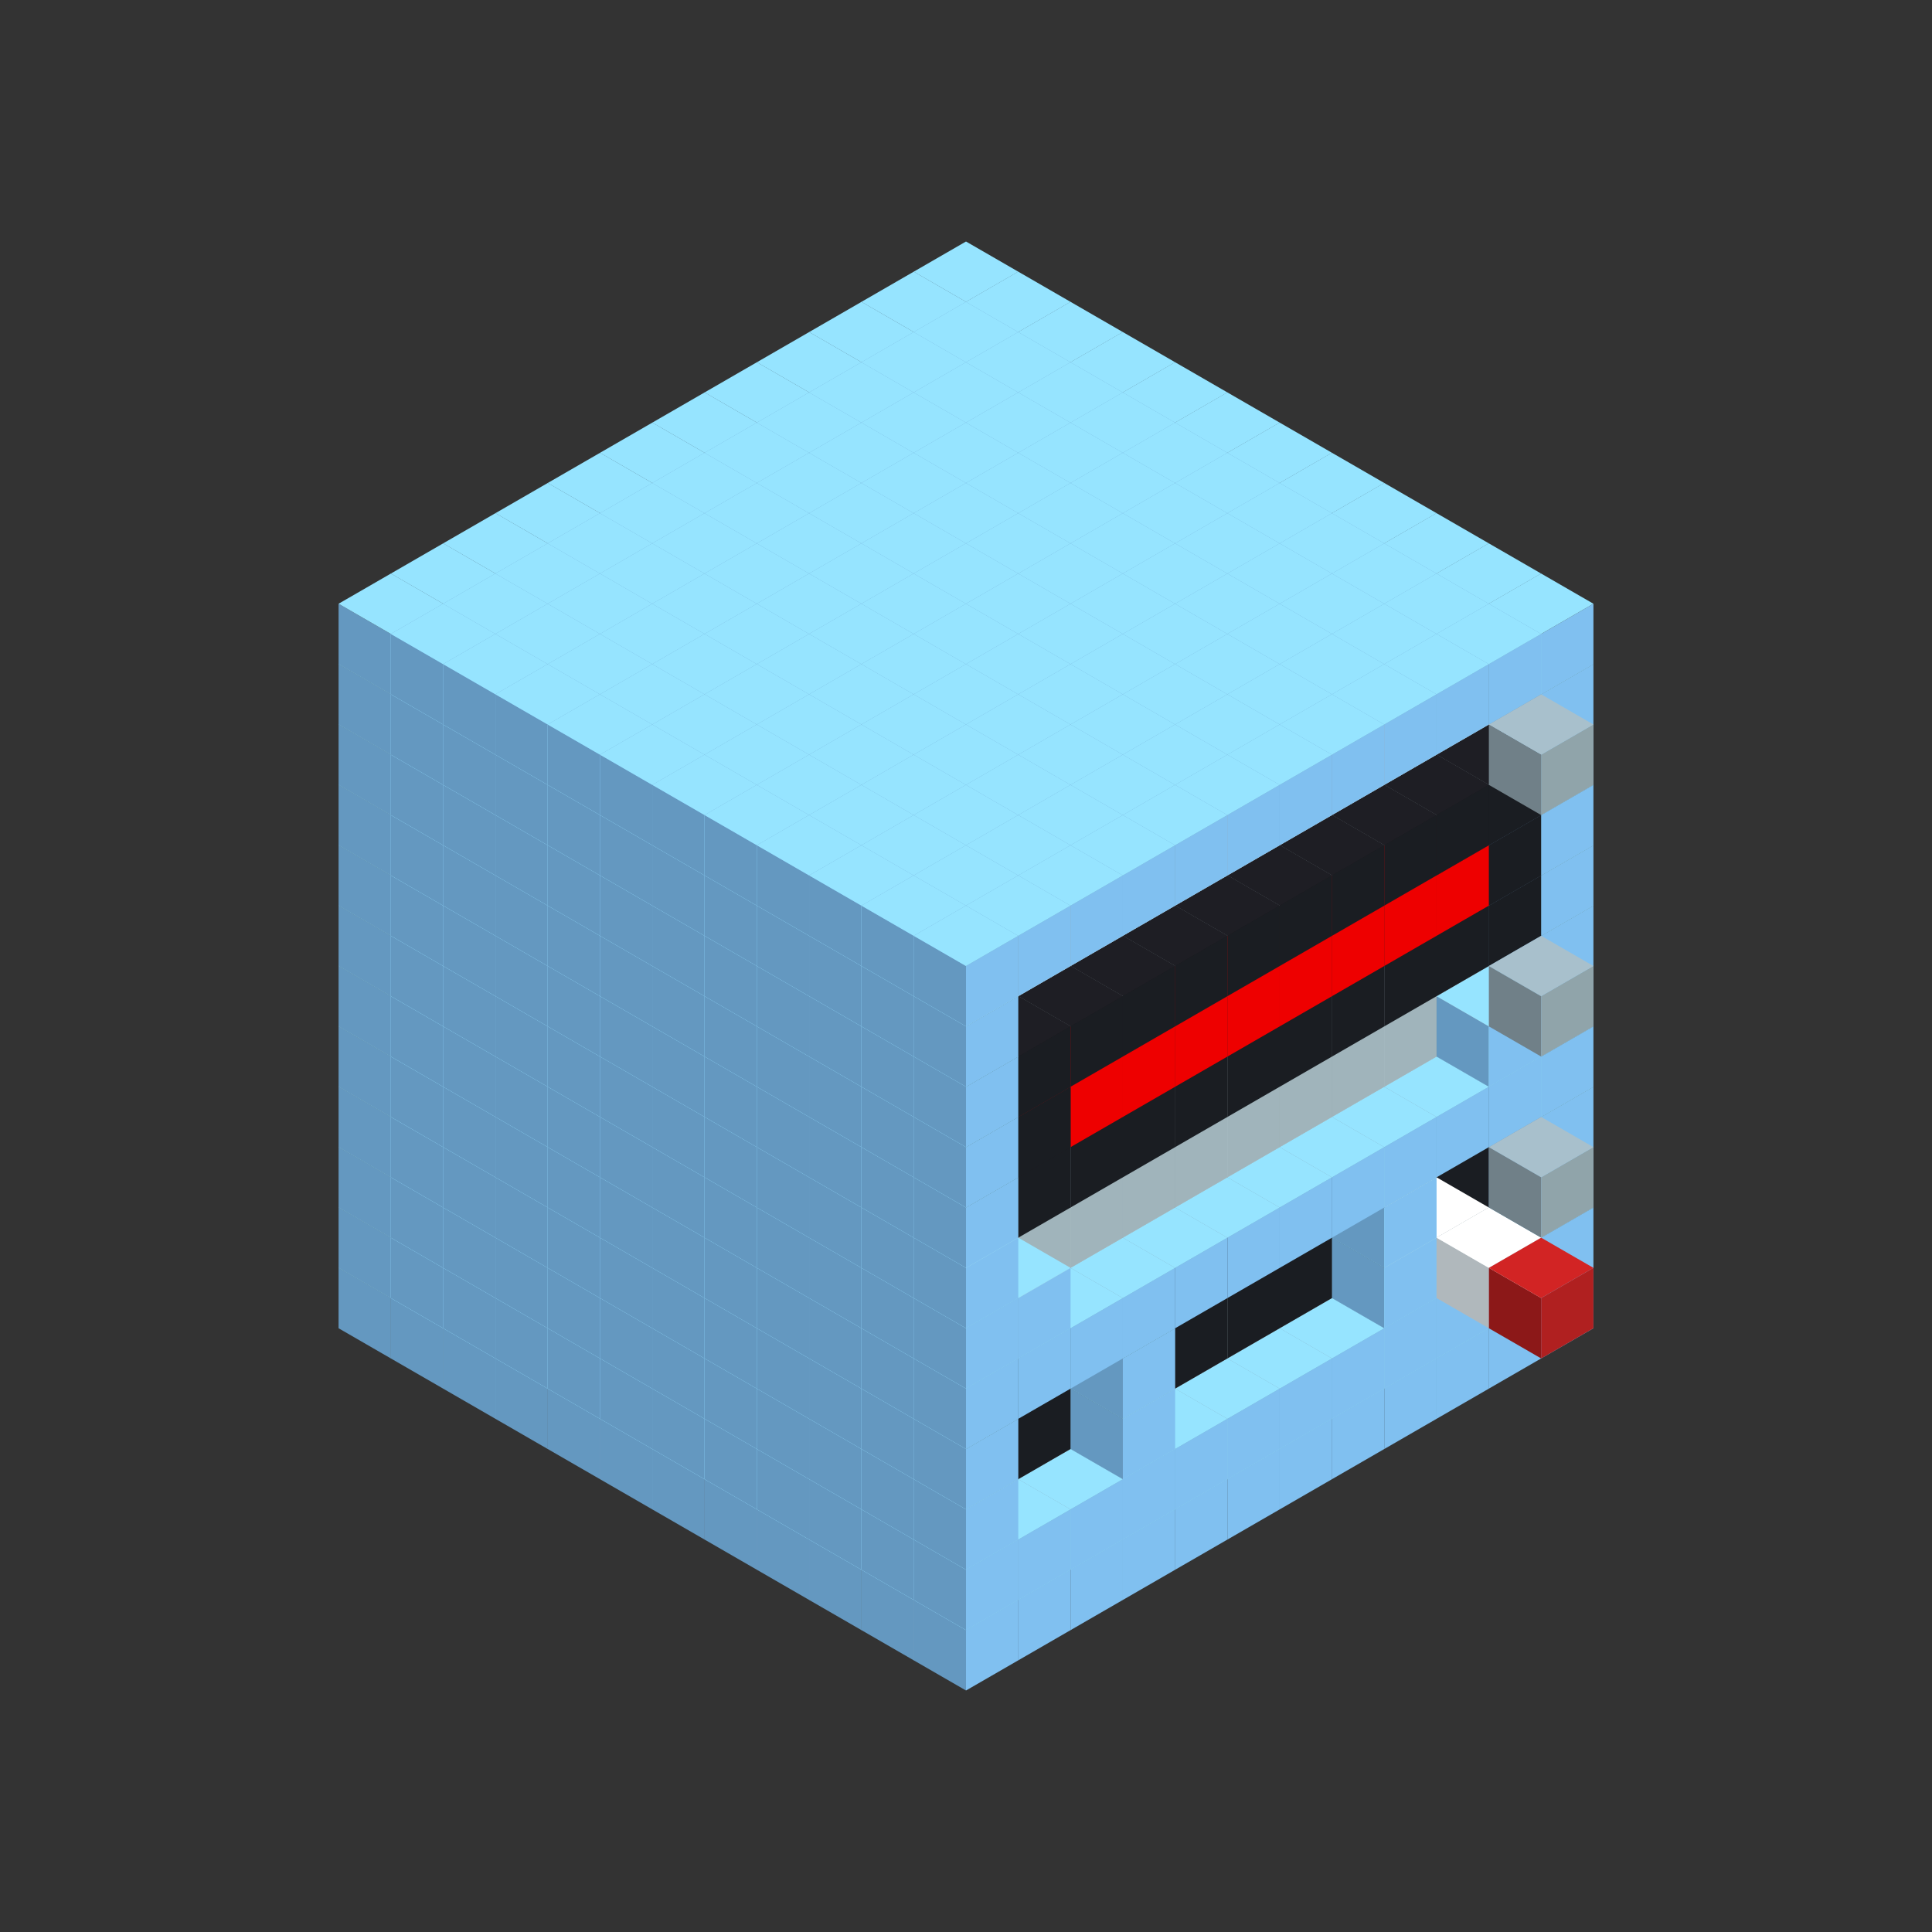 
<svg width='600' height='600' viewBox='4436371 5550000 3200000 3200000' xmlns='http://www.w3.org/2000/svg' xmlns:xlink='http://www.w3.org/1999/xlink'>
<rect x="4436371" y="5550000" width="3200000" height="3200000" fill="#333333" stroke="none"/>
<use xlink:href='#v-0x00000091-1' transform='translate(983738,3600000)'/>
<use xlink:href='#v-0x00000091-1' transform='translate(1070341,3650000)'/>
<use xlink:href='#v-0x00000091-1' transform='translate(1156944,3700000)'/>
<use xlink:href='#v-0x00000091-1' transform='translate(1243547,3750000)'/>
<use xlink:href='#v-0x00000091-1' transform='translate(1330150,3800000)'/>
<use xlink:href='#v-0x00000091-1' transform='translate(1416753,3850000)'/>
<use xlink:href='#v-0x00000091-1' transform='translate(1503356,3900000)'/>
<use xlink:href='#v-0x00000091-1' transform='translate(1589959,3950000)'/>
<use xlink:href='#v-0x00000091-1' transform='translate(1676562,4000000)'/>
<use xlink:href='#v-0x00000091-1' transform='translate(1763165,4050000)'/>
<use xlink:href='#v-0x00000091-1' transform='translate(1849768,4100000)'/>
<use xlink:href='#v-0x00000091-1' transform='translate(2889004,3600000)'/>
<use xlink:href='#v-0x00000091-1' transform='translate(2802401,3650000)'/>
<use xlink:href='#v-0x00000091-1' transform='translate(2715798,3700000)'/>
<use xlink:href='#v-0x00000091-1' transform='translate(2629195,3750000)'/>
<use xlink:href='#v-0x00000091-1' transform='translate(2542592,3800000)'/>
<use xlink:href='#v-0x00000091-1' transform='translate(2455989,3850000)'/>
<use xlink:href='#v-0x00000091-1' transform='translate(2369386,3900000)'/>
<use xlink:href='#v-0x00000091-1' transform='translate(2282783,3950000)'/>
<use xlink:href='#v-0x00000091-1' transform='translate(2196180,4000000)'/>
<use xlink:href='#v-0x00000091-1' transform='translate(2109577,4050000)'/>
<use xlink:href='#v-0x00000091-1' transform='translate(2022974,4100000)'/>
<use xlink:href='#v-0x00000091-1' transform='translate(1936371,4150000)'/>
<use xlink:href='#v-0x00000091-1' transform='translate(983738,3500000)'/>
<use xlink:href='#v-0x00000091-1' transform='translate(1070341,3550000)'/>
<use xlink:href='#v-0x00000091-1' transform='translate(1156944,3600000)'/>
<use xlink:href='#v-0x00000091-1' transform='translate(1243547,3650000)'/>
<use xlink:href='#v-0x00000091-1' transform='translate(1330150,3700000)'/>
<use xlink:href='#v-0x00000091-1' transform='translate(1416753,3750000)'/>
<use xlink:href='#v-0x00000091-1' transform='translate(1503356,3800000)'/>
<use xlink:href='#v-0x00000091-1' transform='translate(1589959,3850000)'/>
<use xlink:href='#v-0x00000091-1' transform='translate(1676562,3900000)'/>
<use xlink:href='#v-0x00000091-1' transform='translate(1763165,3950000)'/>
<use xlink:href='#v-0x00000091-2' transform='translate(2715798,3500000)'/>
<use xlink:href='#v-0x00000091-2' transform='translate(2629195,3550000)'/>
<use xlink:href='#v-0x00000091-2' transform='translate(2542592,3600000)'/>
<use xlink:href='#v-0x00000091-2' transform='translate(2455989,3650000)'/>
<use xlink:href='#v-0x00000091-2' transform='translate(2369386,3700000)'/>
<use xlink:href='#v-0x00000091-2' transform='translate(2282783,3750000)'/>
<use xlink:href='#v-0x00000091-2' transform='translate(2196180,3800000)'/>
<use xlink:href='#v-0x00000091-2' transform='translate(2109577,3850000)'/>
<use xlink:href='#v-0x00000091-2' transform='translate(2022974,3900000)'/>
<use xlink:href='#v-0x00000091-2' transform='translate(1936371,3950000)'/>
<use xlink:href='#v-0x00000091-1' transform='translate(1849768,4000000)'/>
<use xlink:href='#v-0x00000091-1' transform='translate(2889004,3500000)'/>
<use xlink:href='#v-0x00000091-1' transform='translate(2802401,3550000)'/>
<use xlink:href='#v-0x00000091-1' transform='translate(2715798,3600000)'/>
<use xlink:href='#v-0x00000091-1' transform='translate(2629195,3650000)'/>
<use xlink:href='#v-0x00000091-1' transform='translate(2542592,3700000)'/>
<use xlink:href='#v-0x00000091-1' transform='translate(2455989,3750000)'/>
<use xlink:href='#v-0x00000091-1' transform='translate(2369386,3800000)'/>
<use xlink:href='#v-0x00000091-1' transform='translate(2282783,3850000)'/>
<use xlink:href='#v-0x00000091-1' transform='translate(2196180,3900000)'/>
<use xlink:href='#v-0x00000091-1' transform='translate(2109577,3950000)'/>
<use xlink:href='#v-0x00000091-1' transform='translate(2022974,4000000)'/>
<use xlink:href='#v-0x00000091-1' transform='translate(1936371,4050000)'/>
<use xlink:href='#v-0x00000091-1' transform='translate(983738,3400000)'/>
<use xlink:href='#v-0x00000091-1' transform='translate(1070341,3450000)'/>
<use xlink:href='#v-0x00000091-1' transform='translate(1156944,3500000)'/>
<use xlink:href='#v-0x00000091-1' transform='translate(1243547,3550000)'/>
<use xlink:href='#v-0x00000091-1' transform='translate(1330150,3600000)'/>
<use xlink:href='#v-0x00000091-1' transform='translate(1416753,3650000)'/>
<use xlink:href='#v-0x00000091-1' transform='translate(1503356,3700000)'/>
<use xlink:href='#v-0x00000091-1' transform='translate(1589959,3750000)'/>
<use xlink:href='#v-0x00000091-1' transform='translate(1676562,3800000)'/>
<use xlink:href='#v-0x00000091-1' transform='translate(1763165,3850000)'/>
<use xlink:href='#v-0x00000091-4' transform='translate(2715798,3400000)'/>
<use xlink:href='#v-0x00000091-5' transform='translate(2629195,3450000)'/>
<use xlink:href='#v-0x00000091-4' transform='translate(2542592,3500000)'/>
<use xlink:href='#v-0x00000091-4' transform='translate(2455989,3550000)'/>
<use xlink:href='#v-0x00000091-4' transform='translate(2369386,3600000)'/>
<use xlink:href='#v-0x00000091-4' transform='translate(2282783,3650000)'/>
<use xlink:href='#v-0x00000091-4' transform='translate(2196180,3700000)'/>
<use xlink:href='#v-0x00000091-4' transform='translate(2109577,3750000)'/>
<use xlink:href='#v-0x00000091-4' transform='translate(2022974,3800000)'/>
<use xlink:href='#v-0x00000091-4' transform='translate(1936371,3850000)'/>
<use xlink:href='#v-0x00000091-1' transform='translate(1849768,3900000)'/>
<use xlink:href='#v-0x00000091-1' transform='translate(2889004,3400000)'/>
<use xlink:href='#v-0x00000091-5' transform='translate(2715798,3500000)'/>
<use xlink:href='#v-0x00000091-1' transform='translate(2629195,3550000)'/>
<use xlink:href='#v-0x00000091-1' transform='translate(2196180,3800000)'/>
<use xlink:href='#v-0x00000091-1' transform='translate(1936371,3950000)'/>
<use xlink:href='#v-0x00000091-5' transform='translate(2802401,3550000)'/>
<use xlink:href='#v-0x00000091-6' transform='translate(2889004,3600000)'/>
<use xlink:href='#v-0x00000091-1' transform='translate(983738,3300000)'/>
<use xlink:href='#v-0x00000091-1' transform='translate(1070341,3350000)'/>
<use xlink:href='#v-0x00000091-1' transform='translate(1156944,3400000)'/>
<use xlink:href='#v-0x00000091-1' transform='translate(1243547,3450000)'/>
<use xlink:href='#v-0x00000091-1' transform='translate(1330150,3500000)'/>
<use xlink:href='#v-0x00000091-1' transform='translate(1416753,3550000)'/>
<use xlink:href='#v-0x00000091-1' transform='translate(1503356,3600000)'/>
<use xlink:href='#v-0x00000091-1' transform='translate(1589959,3650000)'/>
<use xlink:href='#v-0x00000091-1' transform='translate(1676562,3700000)'/>
<use xlink:href='#v-0x00000091-1' transform='translate(1763165,3750000)'/>
<use xlink:href='#v-0x00000091-4' transform='translate(2715798,3300000)'/>
<use xlink:href='#v-0x00000091-4' transform='translate(2629195,3350000)'/>
<use xlink:href='#v-0x00000091-4' transform='translate(2542592,3400000)'/>
<use xlink:href='#v-0x00000091-4' transform='translate(2455989,3450000)'/>
<use xlink:href='#v-0x00000091-4' transform='translate(2369386,3500000)'/>
<use xlink:href='#v-0x00000091-4' transform='translate(2282783,3550000)'/>
<use xlink:href='#v-0x00000091-4' transform='translate(2196180,3600000)'/>
<use xlink:href='#v-0x00000091-4' transform='translate(2109577,3650000)'/>
<use xlink:href='#v-0x00000091-4' transform='translate(2022974,3700000)'/>
<use xlink:href='#v-0x00000091-4' transform='translate(1936371,3750000)'/>
<use xlink:href='#v-0x00000091-1' transform='translate(1849768,3800000)'/>
<use xlink:href='#v-0x00000091-1' transform='translate(2889004,3300000)'/>
<use xlink:href='#v-0x00000091-1' transform='translate(2629195,3450000)'/>
<use xlink:href='#v-0x00000091-1' transform='translate(2196180,3700000)'/>
<use xlink:href='#v-0x00000091-1' transform='translate(1936371,3850000)'/>
<use xlink:href='#v-0x00000091-1' transform='translate(983738,3200000)'/>
<use xlink:href='#v-0x00000091-1' transform='translate(1070341,3250000)'/>
<use xlink:href='#v-0x00000091-1' transform='translate(1156944,3300000)'/>
<use xlink:href='#v-0x00000091-1' transform='translate(1243547,3350000)'/>
<use xlink:href='#v-0x00000091-1' transform='translate(1330150,3400000)'/>
<use xlink:href='#v-0x00000091-1' transform='translate(1416753,3450000)'/>
<use xlink:href='#v-0x00000091-1' transform='translate(1503356,3500000)'/>
<use xlink:href='#v-0x00000091-1' transform='translate(1589959,3550000)'/>
<use xlink:href='#v-0x00000091-1' transform='translate(1676562,3600000)'/>
<use xlink:href='#v-0x00000091-1' transform='translate(1763165,3650000)'/>
<use xlink:href='#v-0x00000091-2' transform='translate(2715798,3200000)'/>
<use xlink:href='#v-0x00000091-2' transform='translate(2629195,3250000)'/>
<use xlink:href='#v-0x00000091-2' transform='translate(2542592,3300000)'/>
<use xlink:href='#v-0x00000091-2' transform='translate(2455989,3350000)'/>
<use xlink:href='#v-0x00000091-2' transform='translate(2369386,3400000)'/>
<use xlink:href='#v-0x00000091-2' transform='translate(2282783,3450000)'/>
<use xlink:href='#v-0x00000091-2' transform='translate(2196180,3500000)'/>
<use xlink:href='#v-0x00000091-2' transform='translate(2109577,3550000)'/>
<use xlink:href='#v-0x00000091-2' transform='translate(2022974,3600000)'/>
<use xlink:href='#v-0x00000091-2' transform='translate(1936371,3650000)'/>
<use xlink:href='#v-0x00000091-1' transform='translate(1849768,3700000)'/>
<use xlink:href='#v-0x00000091-1' transform='translate(2889004,3200000)'/>
<use xlink:href='#v-0x00000091-1' transform='translate(2802401,3250000)'/>
<use xlink:href='#v-0x00000091-1' transform='translate(2715798,3300000)'/>
<use xlink:href='#v-0x00000091-1' transform='translate(2629195,3350000)'/>
<use xlink:href='#v-0x00000091-1' transform='translate(2542592,3400000)'/>
<use xlink:href='#v-0x00000091-1' transform='translate(2455989,3450000)'/>
<use xlink:href='#v-0x00000091-1' transform='translate(2369386,3500000)'/>
<use xlink:href='#v-0x00000091-1' transform='translate(2282783,3550000)'/>
<use xlink:href='#v-0x00000091-1' transform='translate(2196180,3600000)'/>
<use xlink:href='#v-0x00000091-1' transform='translate(2109577,3650000)'/>
<use xlink:href='#v-0x00000091-1' transform='translate(2022974,3700000)'/>
<use xlink:href='#v-0x00000091-1' transform='translate(1936371,3750000)'/>
<use xlink:href='#v-0x00000091-7' transform='translate(2889004,3400000)'/>
<use xlink:href='#v-0x00000091-1' transform='translate(983738,3100000)'/>
<use xlink:href='#v-0x00000091-1' transform='translate(1070341,3150000)'/>
<use xlink:href='#v-0x00000091-1' transform='translate(1156944,3200000)'/>
<use xlink:href='#v-0x00000091-1' transform='translate(1243547,3250000)'/>
<use xlink:href='#v-0x00000091-1' transform='translate(1330150,3300000)'/>
<use xlink:href='#v-0x00000091-1' transform='translate(1416753,3350000)'/>
<use xlink:href='#v-0x00000091-1' transform='translate(1503356,3400000)'/>
<use xlink:href='#v-0x00000091-1' transform='translate(1589959,3450000)'/>
<use xlink:href='#v-0x00000091-1' transform='translate(1676562,3500000)'/>
<use xlink:href='#v-0x00000091-1' transform='translate(1763165,3550000)'/>
<use xlink:href='#v-0x00000091-2' transform='translate(2715798,3100000)'/>
<use xlink:href='#v-0x00000091-2' transform='translate(2629195,3150000)'/>
<use xlink:href='#v-0x00000091-2' transform='translate(2542592,3200000)'/>
<use xlink:href='#v-0x00000091-2' transform='translate(2455989,3250000)'/>
<use xlink:href='#v-0x00000091-2' transform='translate(2369386,3300000)'/>
<use xlink:href='#v-0x00000091-2' transform='translate(2282783,3350000)'/>
<use xlink:href='#v-0x00000091-2' transform='translate(2196180,3400000)'/>
<use xlink:href='#v-0x00000091-2' transform='translate(2109577,3450000)'/>
<use xlink:href='#v-0x00000091-2' transform='translate(2022974,3500000)'/>
<use xlink:href='#v-0x00000091-2' transform='translate(1936371,3550000)'/>
<use xlink:href='#v-0x00000091-1' transform='translate(1849768,3600000)'/>
<use xlink:href='#v-0x00000091-1' transform='translate(2889004,3100000)'/>
<use xlink:href='#v-0x00000091-1' transform='translate(2802401,3150000)'/>
<use xlink:href='#v-0x00000091-1' transform='translate(2022974,3600000)'/>
<use xlink:href='#v-0x00000091-1' transform='translate(1936371,3650000)'/>
<use xlink:href='#v-0x00000091-1' transform='translate(983738,3000000)'/>
<use xlink:href='#v-0x00000091-1' transform='translate(1070341,3050000)'/>
<use xlink:href='#v-0x00000091-1' transform='translate(1156944,3100000)'/>
<use xlink:href='#v-0x00000091-1' transform='translate(1243547,3150000)'/>
<use xlink:href='#v-0x00000091-1' transform='translate(1330150,3200000)'/>
<use xlink:href='#v-0x00000091-1' transform='translate(1416753,3250000)'/>
<use xlink:href='#v-0x00000091-1' transform='translate(1503356,3300000)'/>
<use xlink:href='#v-0x00000091-1' transform='translate(1589959,3350000)'/>
<use xlink:href='#v-0x00000091-1' transform='translate(1676562,3400000)'/>
<use xlink:href='#v-0x00000091-1' transform='translate(1763165,3450000)'/>
<use xlink:href='#v-0x00000091-2' transform='translate(2715798,3000000)'/>
<use xlink:href='#v-0x00000091-2' transform='translate(2629195,3050000)'/>
<use xlink:href='#v-0x00000091-2' transform='translate(2542592,3100000)'/>
<use xlink:href='#v-0x00000091-2' transform='translate(2455989,3150000)'/>
<use xlink:href='#v-0x00000091-2' transform='translate(2369386,3200000)'/>
<use xlink:href='#v-0x00000091-2' transform='translate(2282783,3250000)'/>
<use xlink:href='#v-0x00000091-2' transform='translate(2196180,3300000)'/>
<use xlink:href='#v-0x00000091-2' transform='translate(2109577,3350000)'/>
<use xlink:href='#v-0x00000091-2' transform='translate(2022974,3400000)'/>
<use xlink:href='#v-0x00000091-2' transform='translate(1936371,3450000)'/>
<use xlink:href='#v-0x00000091-1' transform='translate(1849768,3500000)'/>
<use xlink:href='#v-0x00000091-1' transform='translate(2889004,3000000)'/>
<use xlink:href='#v-0x00000091-1' transform='translate(1936371,3550000)'/>
<use xlink:href='#v-0x00000091-1' transform='translate(983738,2900000)'/>
<use xlink:href='#v-0x00000091-1' transform='translate(1070341,2950000)'/>
<use xlink:href='#v-0x00000091-1' transform='translate(1156944,3000000)'/>
<use xlink:href='#v-0x00000091-1' transform='translate(1243547,3050000)'/>
<use xlink:href='#v-0x00000091-1' transform='translate(1330150,3100000)'/>
<use xlink:href='#v-0x00000091-1' transform='translate(1416753,3150000)'/>
<use xlink:href='#v-0x00000091-1' transform='translate(1503356,3200000)'/>
<use xlink:href='#v-0x00000091-1' transform='translate(1589959,3250000)'/>
<use xlink:href='#v-0x00000091-1' transform='translate(1676562,3300000)'/>
<use xlink:href='#v-0x00000091-1' transform='translate(1763165,3350000)'/>
<use xlink:href='#v-0x00000091-2' transform='translate(2715798,2900000)'/>
<use xlink:href='#v-0x00000091-2' transform='translate(2629195,2950000)'/>
<use xlink:href='#v-0x00000091-2' transform='translate(2542592,3000000)'/>
<use xlink:href='#v-0x00000091-2' transform='translate(2455989,3050000)'/>
<use xlink:href='#v-0x00000091-2' transform='translate(2369386,3100000)'/>
<use xlink:href='#v-0x00000091-2' transform='translate(2282783,3150000)'/>
<use xlink:href='#v-0x00000091-2' transform='translate(2196180,3200000)'/>
<use xlink:href='#v-0x00000091-2' transform='translate(2109577,3250000)'/>
<use xlink:href='#v-0x00000091-2' transform='translate(2022974,3300000)'/>
<use xlink:href='#v-0x00000091-2' transform='translate(1936371,3350000)'/>
<use xlink:href='#v-0x00000091-1' transform='translate(1849768,3400000)'/>
<use xlink:href='#v-0x00000091-1' transform='translate(2889004,2900000)'/>
<use xlink:href='#v-0x00000091-8' transform='translate(2802401,2950000)'/>
<use xlink:href='#v-0x00000091-8' transform='translate(2715798,3000000)'/>
<use xlink:href='#v-0x00000091-8' transform='translate(2629195,3050000)'/>
<use xlink:href='#v-0x00000091-8' transform='translate(2542592,3100000)'/>
<use xlink:href='#v-0x00000091-8' transform='translate(2455989,3150000)'/>
<use xlink:href='#v-0x00000091-8' transform='translate(2369386,3200000)'/>
<use xlink:href='#v-0x00000091-8' transform='translate(2282783,3250000)'/>
<use xlink:href='#v-0x00000091-8' transform='translate(2196180,3300000)'/>
<use xlink:href='#v-0x00000091-8' transform='translate(2109577,3350000)'/>
<use xlink:href='#v-0x00000091-8' transform='translate(2022974,3400000)'/>
<use xlink:href='#v-0x00000091-1' transform='translate(1936371,3450000)'/>
<use xlink:href='#v-0x00000091-7' transform='translate(2889004,3100000)'/>
<use xlink:href='#v-0x00000091-1' transform='translate(983738,2800000)'/>
<use xlink:href='#v-0x00000091-1' transform='translate(1070341,2850000)'/>
<use xlink:href='#v-0x00000091-1' transform='translate(1156944,2900000)'/>
<use xlink:href='#v-0x00000091-1' transform='translate(1243547,2950000)'/>
<use xlink:href='#v-0x00000091-1' transform='translate(1330150,3000000)'/>
<use xlink:href='#v-0x00000091-1' transform='translate(1416753,3050000)'/>
<use xlink:href='#v-0x00000091-1' transform='translate(1503356,3100000)'/>
<use xlink:href='#v-0x00000091-1' transform='translate(1589959,3150000)'/>
<use xlink:href='#v-0x00000091-1' transform='translate(1676562,3200000)'/>
<use xlink:href='#v-0x00000091-1' transform='translate(1763165,3250000)'/>
<use xlink:href='#v-0x00000091-2' transform='translate(2715798,2800000)'/>
<use xlink:href='#v-0x00000091-2' transform='translate(2629195,2850000)'/>
<use xlink:href='#v-0x00000091-2' transform='translate(2542592,2900000)'/>
<use xlink:href='#v-0x00000091-2' transform='translate(2455989,2950000)'/>
<use xlink:href='#v-0x00000091-2' transform='translate(2369386,3000000)'/>
<use xlink:href='#v-0x00000091-2' transform='translate(2282783,3050000)'/>
<use xlink:href='#v-0x00000091-2' transform='translate(2196180,3100000)'/>
<use xlink:href='#v-0x00000091-2' transform='translate(2109577,3150000)'/>
<use xlink:href='#v-0x00000091-2' transform='translate(2022974,3200000)'/>
<use xlink:href='#v-0x00000091-2' transform='translate(1936371,3250000)'/>
<use xlink:href='#v-0x00000091-1' transform='translate(1849768,3300000)'/>
<use xlink:href='#v-0x00000091-1' transform='translate(2889004,2800000)'/>
<use xlink:href='#v-0x00000091-8' transform='translate(2802401,2850000)'/>
<use xlink:href='#v-0x00000091-9' transform='translate(2715798,2900000)'/>
<use xlink:href='#v-0x00000091-9' transform='translate(2629195,2950000)'/>
<use xlink:href='#v-0x00000091-9' transform='translate(2542592,3000000)'/>
<use xlink:href='#v-0x00000091-9' transform='translate(2455989,3050000)'/>
<use xlink:href='#v-0x00000091-9' transform='translate(2369386,3100000)'/>
<use xlink:href='#v-0x00000091-9' transform='translate(2282783,3150000)'/>
<use xlink:href='#v-0x00000091-9' transform='translate(2196180,3200000)'/>
<use xlink:href='#v-0x00000091-9' transform='translate(2109577,3250000)'/>
<use xlink:href='#v-0x00000091-8' transform='translate(2022974,3300000)'/>
<use xlink:href='#v-0x00000091-1' transform='translate(1936371,3350000)'/>
<use xlink:href='#v-0x00000091-1' transform='translate(983738,2700000)'/>
<use xlink:href='#v-0x00000091-1' transform='translate(1070341,2750000)'/>
<use xlink:href='#v-0x00000091-1' transform='translate(1156944,2800000)'/>
<use xlink:href='#v-0x00000091-1' transform='translate(1243547,2850000)'/>
<use xlink:href='#v-0x00000091-1' transform='translate(1330150,2900000)'/>
<use xlink:href='#v-0x00000091-1' transform='translate(1416753,2950000)'/>
<use xlink:href='#v-0x00000091-1' transform='translate(1503356,3000000)'/>
<use xlink:href='#v-0x00000091-1' transform='translate(1589959,3050000)'/>
<use xlink:href='#v-0x00000091-1' transform='translate(1676562,3100000)'/>
<use xlink:href='#v-0x00000091-1' transform='translate(1763165,3150000)'/>
<use xlink:href='#v-0x00000091-2' transform='translate(2715798,2700000)'/>
<use xlink:href='#v-0x00000091-2' transform='translate(2629195,2750000)'/>
<use xlink:href='#v-0x00000091-2' transform='translate(2542592,2800000)'/>
<use xlink:href='#v-0x00000091-2' transform='translate(2455989,2850000)'/>
<use xlink:href='#v-0x00000091-2' transform='translate(2369386,2900000)'/>
<use xlink:href='#v-0x00000091-2' transform='translate(2282783,2950000)'/>
<use xlink:href='#v-0x00000091-2' transform='translate(2196180,3000000)'/>
<use xlink:href='#v-0x00000091-2' transform='translate(2109577,3050000)'/>
<use xlink:href='#v-0x00000091-2' transform='translate(2022974,3100000)'/>
<use xlink:href='#v-0x00000091-2' transform='translate(1936371,3150000)'/>
<use xlink:href='#v-0x00000091-1' transform='translate(1849768,3200000)'/>
<use xlink:href='#v-0x00000091-1' transform='translate(2889004,2700000)'/>
<use xlink:href='#v-0x00000091-8' transform='translate(2802401,2750000)'/>
<use xlink:href='#v-0x00000091-8' transform='translate(2715798,2800000)'/>
<use xlink:href='#v-0x00000091-8' transform='translate(2629195,2850000)'/>
<use xlink:href='#v-0x00000091-8' transform='translate(2542592,2900000)'/>
<use xlink:href='#v-0x00000091-8' transform='translate(2455989,2950000)'/>
<use xlink:href='#v-0x00000091-8' transform='translate(2369386,3000000)'/>
<use xlink:href='#v-0x00000091-8' transform='translate(2282783,3050000)'/>
<use xlink:href='#v-0x00000091-8' transform='translate(2196180,3100000)'/>
<use xlink:href='#v-0x00000091-8' transform='translate(2109577,3150000)'/>
<use xlink:href='#v-0x00000091-8' transform='translate(2022974,3200000)'/>
<use xlink:href='#v-0x00000091-1' transform='translate(1936371,3250000)'/>
<use xlink:href='#v-0x00000091-1' transform='translate(983738,2600000)'/>
<use xlink:href='#v-0x00000091-1' transform='translate(1070341,2650000)'/>
<use xlink:href='#v-0x00000091-1' transform='translate(1156944,2700000)'/>
<use xlink:href='#v-0x00000091-1' transform='translate(1243547,2750000)'/>
<use xlink:href='#v-0x00000091-1' transform='translate(1330150,2800000)'/>
<use xlink:href='#v-0x00000091-1' transform='translate(1416753,2850000)'/>
<use xlink:href='#v-0x00000091-1' transform='translate(1503356,2900000)'/>
<use xlink:href='#v-0x00000091-1' transform='translate(1589959,2950000)'/>
<use xlink:href='#v-0x00000091-1' transform='translate(1676562,3000000)'/>
<use xlink:href='#v-0x00000091-1' transform='translate(1763165,3050000)'/>
<use xlink:href='#v-0x00000091-2' transform='translate(2715798,2600000)'/>
<use xlink:href='#v-0x00000091-2' transform='translate(2629195,2650000)'/>
<use xlink:href='#v-0x00000091-2' transform='translate(2542592,2700000)'/>
<use xlink:href='#v-0x00000091-2' transform='translate(2455989,2750000)'/>
<use xlink:href='#v-0x00000091-2' transform='translate(2369386,2800000)'/>
<use xlink:href='#v-0x00000091-2' transform='translate(2282783,2850000)'/>
<use xlink:href='#v-0x00000091-2' transform='translate(2196180,2900000)'/>
<use xlink:href='#v-0x00000091-2' transform='translate(2109577,2950000)'/>
<use xlink:href='#v-0x00000091-2' transform='translate(2022974,3000000)'/>
<use xlink:href='#v-0x00000091-2' transform='translate(1936371,3050000)'/>
<use xlink:href='#v-0x00000091-1' transform='translate(1849768,3100000)'/>
<use xlink:href='#v-0x00000091-1' transform='translate(2889004,2600000)'/>
<use xlink:href='#v-0x00000091-1' transform='translate(1936371,3150000)'/>
<use xlink:href='#v-0x00000091-1' transform='translate(1936371,1950000)'/>
<use xlink:href='#v-0x00000091-1' transform='translate(1849768,2000000)'/>
<use xlink:href='#v-0x00000091-1' transform='translate(1763165,2050000)'/>
<use xlink:href='#v-0x00000091-1' transform='translate(1676562,2100000)'/>
<use xlink:href='#v-0x00000091-1' transform='translate(1589959,2150000)'/>
<use xlink:href='#v-0x00000091-1' transform='translate(1503356,2200000)'/>
<use xlink:href='#v-0x00000091-1' transform='translate(1416753,2250000)'/>
<use xlink:href='#v-0x00000091-1' transform='translate(1330150,2300000)'/>
<use xlink:href='#v-0x00000091-1' transform='translate(1243547,2350000)'/>
<use xlink:href='#v-0x00000091-1' transform='translate(1156944,2400000)'/>
<use xlink:href='#v-0x00000091-1' transform='translate(1070341,2450000)'/>
<use xlink:href='#v-0x00000091-1' transform='translate(983738,2500000)'/>
<use xlink:href='#v-0x00000091-1' transform='translate(2022974,2000000)'/>
<use xlink:href='#v-0x00000091-1' transform='translate(1936371,2050000)'/>
<use xlink:href='#v-0x00000091-1' transform='translate(1849768,2100000)'/>
<use xlink:href='#v-0x00000091-1' transform='translate(1763165,2150000)'/>
<use xlink:href='#v-0x00000091-1' transform='translate(1676562,2200000)'/>
<use xlink:href='#v-0x00000091-1' transform='translate(1589959,2250000)'/>
<use xlink:href='#v-0x00000091-1' transform='translate(1503356,2300000)'/>
<use xlink:href='#v-0x00000091-1' transform='translate(1416753,2350000)'/>
<use xlink:href='#v-0x00000091-1' transform='translate(1330150,2400000)'/>
<use xlink:href='#v-0x00000091-1' transform='translate(1243547,2450000)'/>
<use xlink:href='#v-0x00000091-1' transform='translate(1156944,2500000)'/>
<use xlink:href='#v-0x00000091-1' transform='translate(1070341,2550000)'/>
<use xlink:href='#v-0x00000091-1' transform='translate(2109577,2050000)'/>
<use xlink:href='#v-0x00000091-1' transform='translate(2022974,2100000)'/>
<use xlink:href='#v-0x00000091-1' transform='translate(1936371,2150000)'/>
<use xlink:href='#v-0x00000091-1' transform='translate(1849768,2200000)'/>
<use xlink:href='#v-0x00000091-1' transform='translate(1763165,2250000)'/>
<use xlink:href='#v-0x00000091-1' transform='translate(1676562,2300000)'/>
<use xlink:href='#v-0x00000091-1' transform='translate(1589959,2350000)'/>
<use xlink:href='#v-0x00000091-1' transform='translate(1503356,2400000)'/>
<use xlink:href='#v-0x00000091-1' transform='translate(1416753,2450000)'/>
<use xlink:href='#v-0x00000091-1' transform='translate(1330150,2500000)'/>
<use xlink:href='#v-0x00000091-1' transform='translate(1243547,2550000)'/>
<use xlink:href='#v-0x00000091-1' transform='translate(1156944,2600000)'/>
<use xlink:href='#v-0x00000091-1' transform='translate(2196180,2100000)'/>
<use xlink:href='#v-0x00000091-1' transform='translate(2109577,2150000)'/>
<use xlink:href='#v-0x00000091-1' transform='translate(2022974,2200000)'/>
<use xlink:href='#v-0x00000091-1' transform='translate(1936371,2250000)'/>
<use xlink:href='#v-0x00000091-1' transform='translate(1849768,2300000)'/>
<use xlink:href='#v-0x00000091-1' transform='translate(1763165,2350000)'/>
<use xlink:href='#v-0x00000091-1' transform='translate(1676562,2400000)'/>
<use xlink:href='#v-0x00000091-1' transform='translate(1589959,2450000)'/>
<use xlink:href='#v-0x00000091-1' transform='translate(1503356,2500000)'/>
<use xlink:href='#v-0x00000091-1' transform='translate(1416753,2550000)'/>
<use xlink:href='#v-0x00000091-1' transform='translate(1330150,2600000)'/>
<use xlink:href='#v-0x00000091-1' transform='translate(1243547,2650000)'/>
<use xlink:href='#v-0x00000091-1' transform='translate(2282783,2150000)'/>
<use xlink:href='#v-0x00000091-1' transform='translate(2196180,2200000)'/>
<use xlink:href='#v-0x00000091-1' transform='translate(2109577,2250000)'/>
<use xlink:href='#v-0x00000091-1' transform='translate(2022974,2300000)'/>
<use xlink:href='#v-0x00000091-1' transform='translate(1936371,2350000)'/>
<use xlink:href='#v-0x00000091-1' transform='translate(1849768,2400000)'/>
<use xlink:href='#v-0x00000091-1' transform='translate(1763165,2450000)'/>
<use xlink:href='#v-0x00000091-1' transform='translate(1676562,2500000)'/>
<use xlink:href='#v-0x00000091-1' transform='translate(1589959,2550000)'/>
<use xlink:href='#v-0x00000091-1' transform='translate(1503356,2600000)'/>
<use xlink:href='#v-0x00000091-1' transform='translate(1416753,2650000)'/>
<use xlink:href='#v-0x00000091-1' transform='translate(1330150,2700000)'/>
<use xlink:href='#v-0x00000091-1' transform='translate(2369386,2200000)'/>
<use xlink:href='#v-0x00000091-1' transform='translate(2282783,2250000)'/>
<use xlink:href='#v-0x00000091-1' transform='translate(2196180,2300000)'/>
<use xlink:href='#v-0x00000091-1' transform='translate(2109577,2350000)'/>
<use xlink:href='#v-0x00000091-1' transform='translate(2022974,2400000)'/>
<use xlink:href='#v-0x00000091-1' transform='translate(1936371,2450000)'/>
<use xlink:href='#v-0x00000091-1' transform='translate(1849768,2500000)'/>
<use xlink:href='#v-0x00000091-1' transform='translate(1763165,2550000)'/>
<use xlink:href='#v-0x00000091-1' transform='translate(1676562,2600000)'/>
<use xlink:href='#v-0x00000091-1' transform='translate(1589959,2650000)'/>
<use xlink:href='#v-0x00000091-1' transform='translate(1503356,2700000)'/>
<use xlink:href='#v-0x00000091-1' transform='translate(1416753,2750000)'/>
<use xlink:href='#v-0x00000091-1' transform='translate(2455989,2250000)'/>
<use xlink:href='#v-0x00000091-1' transform='translate(2369386,2300000)'/>
<use xlink:href='#v-0x00000091-1' transform='translate(2282783,2350000)'/>
<use xlink:href='#v-0x00000091-1' transform='translate(2196180,2400000)'/>
<use xlink:href='#v-0x00000091-1' transform='translate(2109577,2450000)'/>
<use xlink:href='#v-0x00000091-1' transform='translate(2022974,2500000)'/>
<use xlink:href='#v-0x00000091-1' transform='translate(1936371,2550000)'/>
<use xlink:href='#v-0x00000091-1' transform='translate(1849768,2600000)'/>
<use xlink:href='#v-0x00000091-1' transform='translate(1763165,2650000)'/>
<use xlink:href='#v-0x00000091-1' transform='translate(1676562,2700000)'/>
<use xlink:href='#v-0x00000091-1' transform='translate(1589959,2750000)'/>
<use xlink:href='#v-0x00000091-1' transform='translate(1503356,2800000)'/>
<use xlink:href='#v-0x00000091-1' transform='translate(2542592,2300000)'/>
<use xlink:href='#v-0x00000091-1' transform='translate(2455989,2350000)'/>
<use xlink:href='#v-0x00000091-1' transform='translate(2369386,2400000)'/>
<use xlink:href='#v-0x00000091-1' transform='translate(2282783,2450000)'/>
<use xlink:href='#v-0x00000091-1' transform='translate(2196180,2500000)'/>
<use xlink:href='#v-0x00000091-1' transform='translate(2109577,2550000)'/>
<use xlink:href='#v-0x00000091-1' transform='translate(2022974,2600000)'/>
<use xlink:href='#v-0x00000091-1' transform='translate(1936371,2650000)'/>
<use xlink:href='#v-0x00000091-1' transform='translate(1849768,2700000)'/>
<use xlink:href='#v-0x00000091-1' transform='translate(1763165,2750000)'/>
<use xlink:href='#v-0x00000091-1' transform='translate(1676562,2800000)'/>
<use xlink:href='#v-0x00000091-1' transform='translate(1589959,2850000)'/>
<use xlink:href='#v-0x00000091-1' transform='translate(2629195,2350000)'/>
<use xlink:href='#v-0x00000091-1' transform='translate(2542592,2400000)'/>
<use xlink:href='#v-0x00000091-1' transform='translate(2455989,2450000)'/>
<use xlink:href='#v-0x00000091-1' transform='translate(2369386,2500000)'/>
<use xlink:href='#v-0x00000091-1' transform='translate(2282783,2550000)'/>
<use xlink:href='#v-0x00000091-1' transform='translate(2196180,2600000)'/>
<use xlink:href='#v-0x00000091-1' transform='translate(2109577,2650000)'/>
<use xlink:href='#v-0x00000091-1' transform='translate(2022974,2700000)'/>
<use xlink:href='#v-0x00000091-1' transform='translate(1936371,2750000)'/>
<use xlink:href='#v-0x00000091-1' transform='translate(1849768,2800000)'/>
<use xlink:href='#v-0x00000091-1' transform='translate(1763165,2850000)'/>
<use xlink:href='#v-0x00000091-1' transform='translate(1676562,2900000)'/>
<use xlink:href='#v-0x00000091-1' transform='translate(2715798,2400000)'/>
<use xlink:href='#v-0x00000091-1' transform='translate(2629195,2450000)'/>
<use xlink:href='#v-0x00000091-1' transform='translate(2542592,2500000)'/>
<use xlink:href='#v-0x00000091-1' transform='translate(2455989,2550000)'/>
<use xlink:href='#v-0x00000091-1' transform='translate(2369386,2600000)'/>
<use xlink:href='#v-0x00000091-1' transform='translate(2282783,2650000)'/>
<use xlink:href='#v-0x00000091-1' transform='translate(2196180,2700000)'/>
<use xlink:href='#v-0x00000091-1' transform='translate(2109577,2750000)'/>
<use xlink:href='#v-0x00000091-1' transform='translate(2022974,2800000)'/>
<use xlink:href='#v-0x00000091-1' transform='translate(1936371,2850000)'/>
<use xlink:href='#v-0x00000091-1' transform='translate(1849768,2900000)'/>
<use xlink:href='#v-0x00000091-1' transform='translate(1763165,2950000)'/>
<use xlink:href='#v-0x00000091-1' transform='translate(2802401,2450000)'/>
<use xlink:href='#v-0x00000091-1' transform='translate(2715798,2500000)'/>
<use xlink:href='#v-0x00000091-1' transform='translate(2629195,2550000)'/>
<use xlink:href='#v-0x00000091-1' transform='translate(2542592,2600000)'/>
<use xlink:href='#v-0x00000091-1' transform='translate(2455989,2650000)'/>
<use xlink:href='#v-0x00000091-1' transform='translate(2369386,2700000)'/>
<use xlink:href='#v-0x00000091-1' transform='translate(2282783,2750000)'/>
<use xlink:href='#v-0x00000091-1' transform='translate(2196180,2800000)'/>
<use xlink:href='#v-0x00000091-1' transform='translate(2109577,2850000)'/>
<use xlink:href='#v-0x00000091-1' transform='translate(2022974,2900000)'/>
<use xlink:href='#v-0x00000091-1' transform='translate(1936371,2950000)'/>
<use xlink:href='#v-0x00000091-1' transform='translate(1849768,3000000)'/>
<use xlink:href='#v-0x00000091-1' transform='translate(2889004,2500000)'/>
<use xlink:href='#v-0x00000091-1' transform='translate(2802401,2550000)'/>
<use xlink:href='#v-0x00000091-1' transform='translate(2715798,2600000)'/>
<use xlink:href='#v-0x00000091-1' transform='translate(2629195,2650000)'/>
<use xlink:href='#v-0x00000091-1' transform='translate(2542592,2700000)'/>
<use xlink:href='#v-0x00000091-1' transform='translate(2455989,2750000)'/>
<use xlink:href='#v-0x00000091-1' transform='translate(2369386,2800000)'/>
<use xlink:href='#v-0x00000091-1' transform='translate(2282783,2850000)'/>
<use xlink:href='#v-0x00000091-1' transform='translate(2196180,2900000)'/>
<use xlink:href='#v-0x00000091-1' transform='translate(2109577,2950000)'/>
<use xlink:href='#v-0x00000091-1' transform='translate(2022974,3000000)'/>
<use xlink:href='#v-0x00000091-1' transform='translate(1936371,3050000)'/>
<use xlink:href='#v-0x00000091-7' transform='translate(2889004,2700000)'/>
<defs>
<g id='v-0x00000091-1'>
<polygon points='4100000,4100000 4100000,4200000 4013397,4150000 4013397,4050000' fill='#6498c0'/>
<polygon points='4100000,4100000 4100000,4200000 4186602,4150000 4186602,4050000' fill='#80c0f0'/>
<polygon points='4100000,4100000 4013397,4050000 4100000,4000000 4186602,4050000' fill='#96e4ff'/>
</g>
<g id='v-0x00000091-2'>
<polygon points='4100000,4100000 4100000,4200000 4013397,4150000 4013397,4050000' fill='#809094'/>
<polygon points='4100000,4100000 4100000,4200000 4186602,4150000 4186602,4050000' fill='#a0b4bb'/>
<polygon points='4100000,4100000 4013397,4050000 4100000,4000000 4186602,4050000' fill='#c0d8de'/>
</g>
<g id='v-0x00000091-3'>
<polygon points='4100000,4100000 4100000,4200000 4013397,4150000 4013397,4050000' fill='#202044'/>
<polygon points='4100000,4100000 4100000,4200000 4186602,4150000 4186602,4050000' fill='#282858'/>
<polygon points='4100000,4100000 4013397,4050000 4100000,4000000 4186602,4050000' fill='#303066'/>
</g>
<g id='v-0x00000091-4'>
<polygon points='4100000,4100000 4100000,4200000 4013397,4150000 4013397,4050000' fill='#141418'/>
<polygon points='4100000,4100000 4100000,4200000 4186602,4150000 4186602,4050000' fill='#1a1d22'/>
<polygon points='4100000,4100000 4013397,4050000 4100000,4000000 4186602,4050000' fill='#1e1e24'/>
</g>
<g id='v-0x00000091-5'>
<polygon points='4100000,4100000 4100000,4200000 4013397,4150000 4013397,4050000' fill='#b0b8bc'/>
<polygon points='4100000,4100000 4100000,4200000 4186602,4150000 4186602,4050000' fill='#e0e8ee'/>
<polygon points='4100000,4100000 4013397,4050000 4100000,4000000 4186602,4050000' fill='#ffffff'/>
</g>
<g id='v-0x00000091-6'>
<polygon points='4100000,4100000 4100000,4200000 4013397,4150000 4013397,4050000' fill='#8c1818'/>
<polygon points='4100000,4100000 4100000,4200000 4186602,4150000 4186602,4050000' fill='#b02020'/>
<polygon points='4100000,4100000 4013397,4050000 4100000,4000000 4186602,4050000' fill='#d22424'/>
</g>
<g id='v-0x00000091-7'>
<polygon points='4100000,4100000 4100000,4200000 4013397,4150000 4013397,4050000' fill='#708088'/>
<polygon points='4100000,4100000 4100000,4200000 4186602,4150000 4186602,4050000' fill='#90a4aa'/>
<polygon points='4100000,4100000 4013397,4050000 4100000,4000000 4186602,4050000' fill='#a8c0cc'/>
</g>
<g id='v-0x00000091-8'>
<polygon points='4100000,4100000 4100000,4200000 4013397,4150000 4013397,4050000' fill='#141418'/>
<polygon points='4100000,4100000 4100000,4200000 4186602,4150000 4186602,4050000' fill='#1a1d22'/>
<polygon points='4100000,4100000 4013397,4050000 4100000,4000000 4186602,4050000' fill='#1e1e24'/>
</g>
<g id='v-0x00000091-9'>
<polygon points='4100000,4100000 4100000,4200000 4013397,4150000 4013397,4050000' fill='#bc0000'/>
<polygon points='4100000,4100000 4100000,4200000 4186602,4150000 4186602,4050000' fill='#ee0000'/>
<polygon points='4100000,4100000 4013397,4050000 4100000,4000000 4186602,4050000' fill='#ff0000'/>
</g>
</defs>
</svg>
